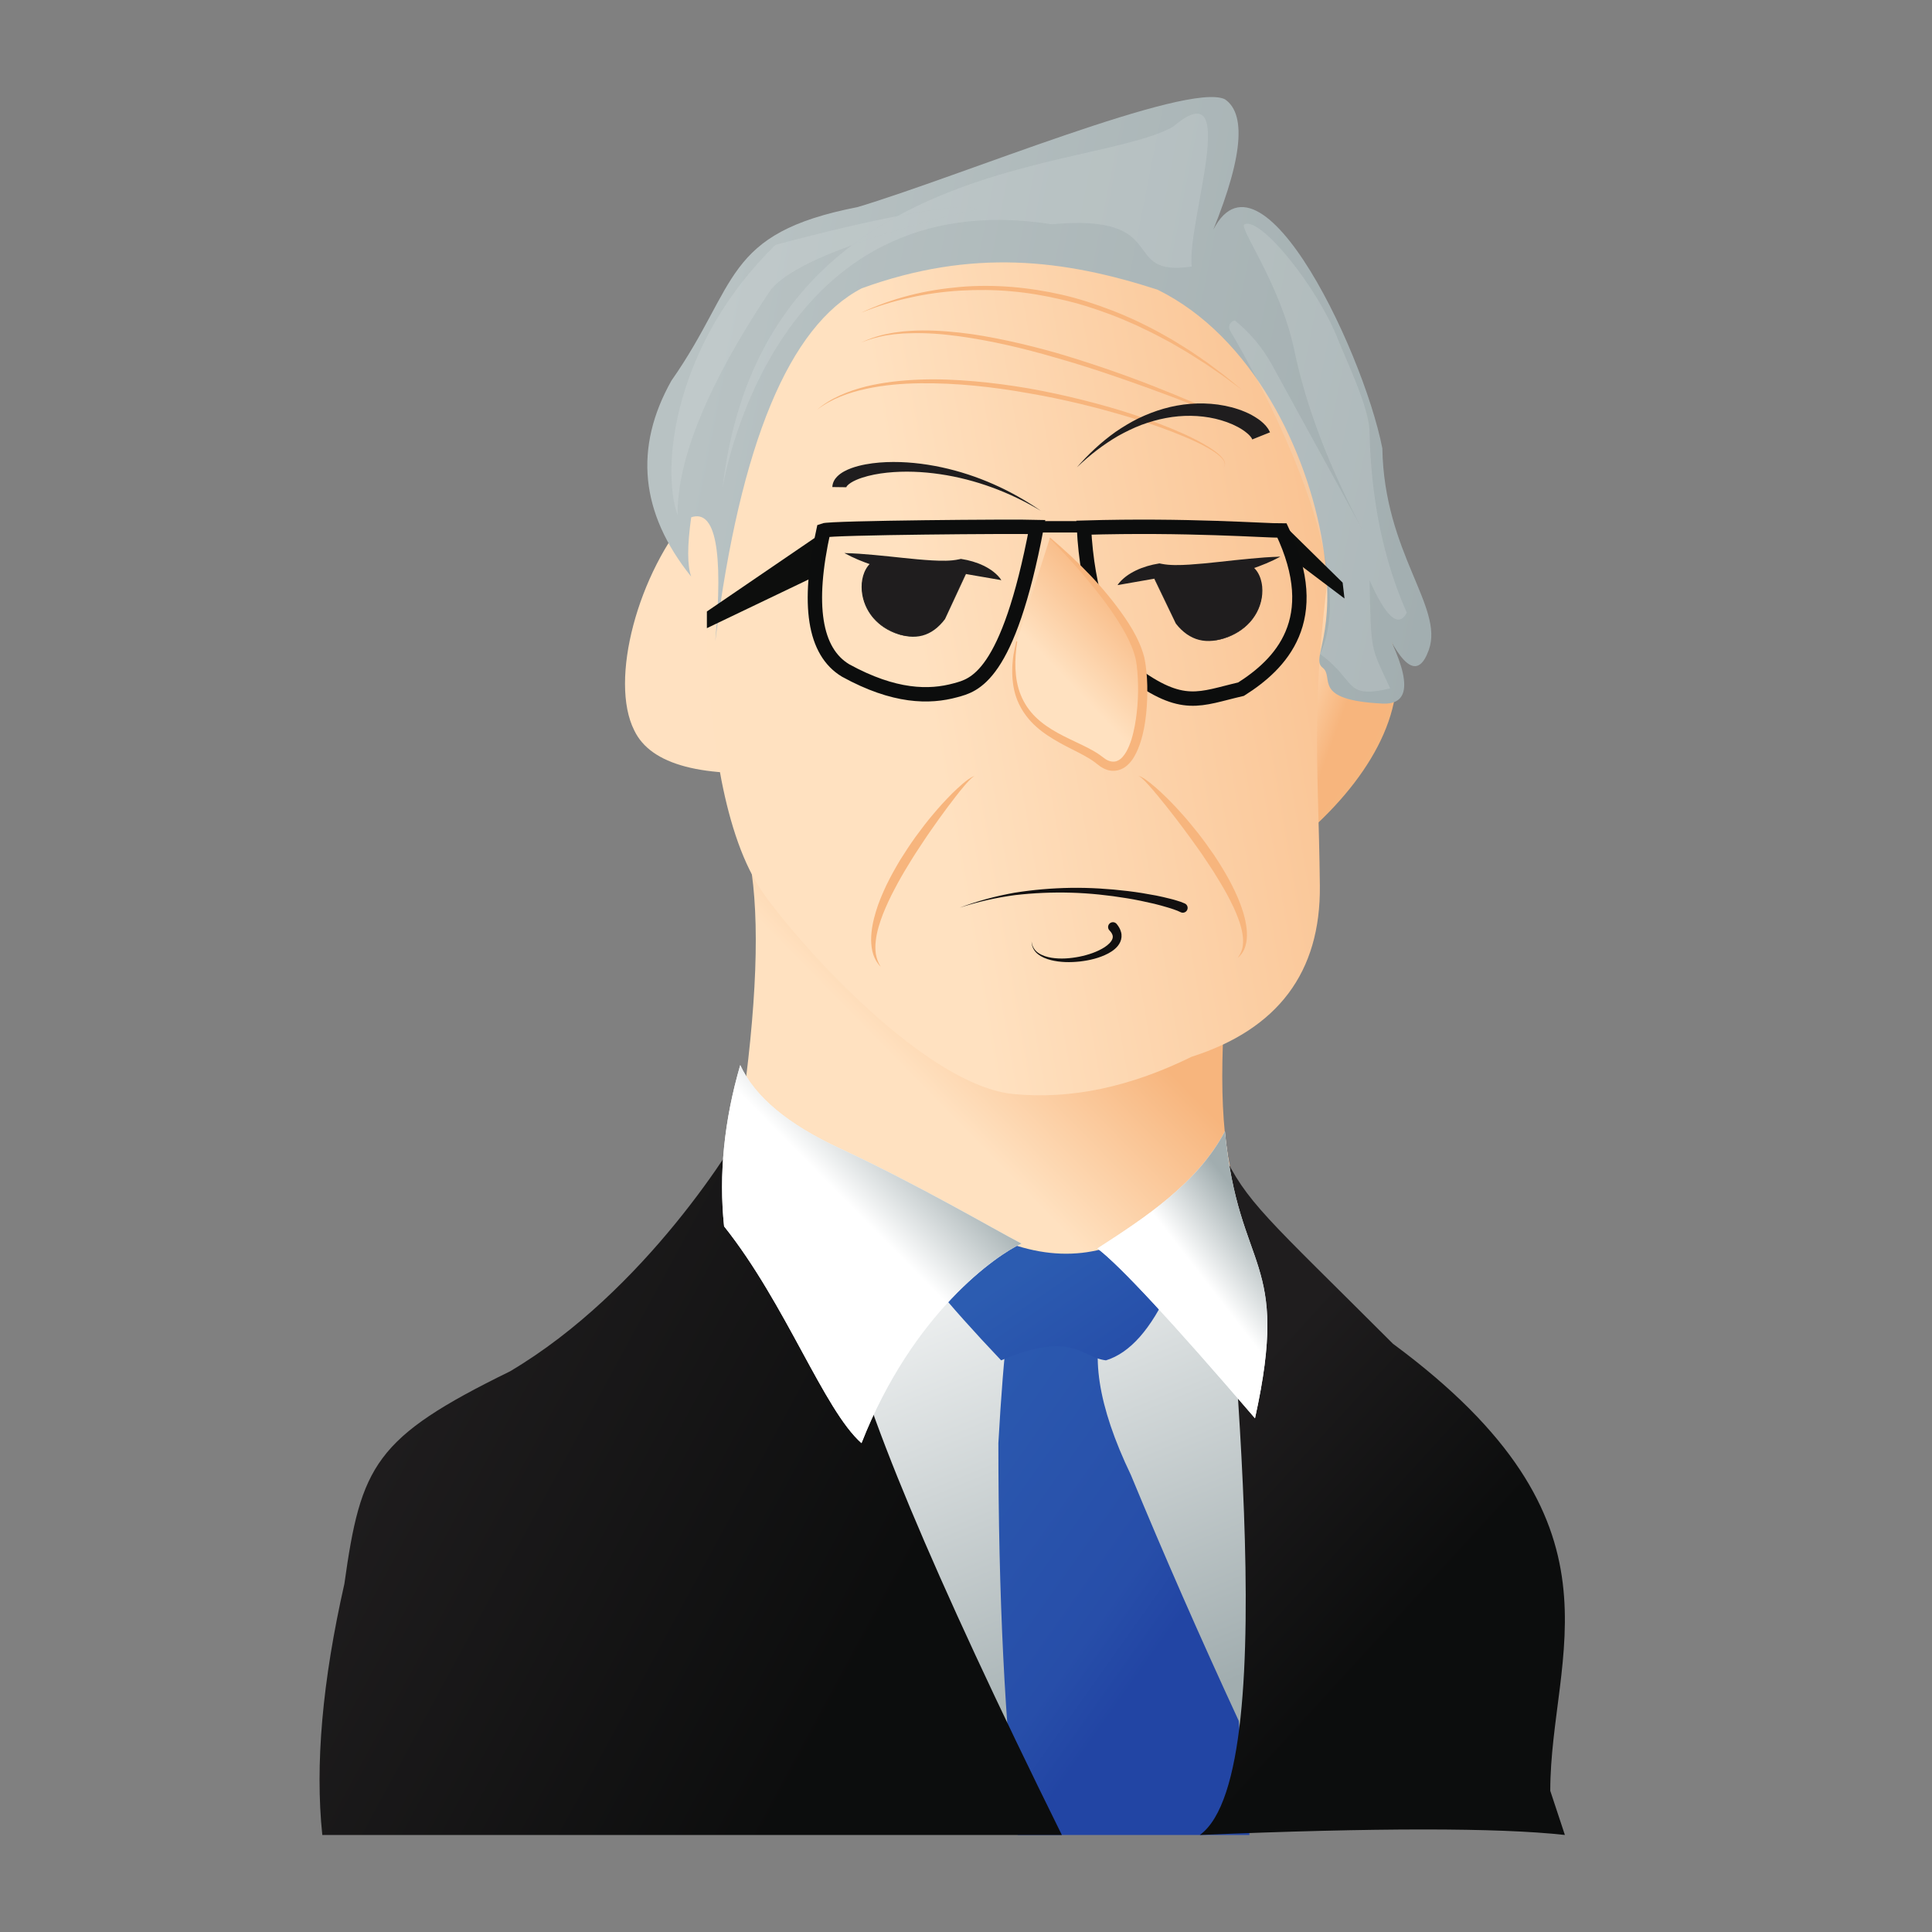 <svg version="1.2" baseProfile="tiny-ps" xmlns="http://www.w3.org/2000/svg" viewBox="0 0 1600 1600" width="400" height="400">
	<rect x="0" y="0" width="1600" height="1600" fill="#808080" stroke="none"/>
	<title>munnar-ai</title>
	<defs>
		<linearGradient id="grd1" gradientUnits="userSpaceOnUse"  x1="596.28" y1="729.721" x2="892.743" y2="438.618">
			<stop offset="0" stop-color="#ffe1c0"  />
			<stop offset="0.374" stop-color="#f7b57d"  />
		</linearGradient>
		<linearGradient id="grd2" gradientUnits="userSpaceOnUse"  x1="1089.566" y1="462.608" x2="1151.836" y2="485.28">
			<stop offset="0.128" stop-color="#ffe1c0"  />
			<stop offset="0.984" stop-color="#f7b57d"  />
		</linearGradient>
		<linearGradient id="grd3" gradientUnits="userSpaceOnUse"  x1="705.668" y1="211.438" x2="1253.635" y2="117.587">
			<stop offset="0" stop-color="#ffe1c0"  />
			<stop offset="0.876" stop-color="#f7b780"  />
			<stop offset="1" stop-color="#f7b57d"  />
		</linearGradient>
		<linearGradient id="grd4" gradientUnits="userSpaceOnUse"  x1="572.693" y1="-5.464" x2="1365.261" y2="151.909">
			<stop offset="0.089" stop-color="#b8c2c3"  />
			<stop offset="0.904" stop-color="#a1adaf"  />
		</linearGradient>
		<linearGradient id="grd5" gradientUnits="userSpaceOnUse"  x1="818.727" y1="495.388" x2="883.99" y2="433.267">
			<stop offset="0" stop-color="#ffe1c0"  />
			<stop offset="1" stop-color="#f7b57d"  />
		</linearGradient>
		<linearGradient id="grd6" gradientUnits="userSpaceOnUse"  x1="732.964" y1="1536.124" x2="533.003" y2="1039.374">
			<stop offset="0.049" stop-color="#a1adaf"  />
			<stop offset="0.937" stop-color="#ffffff"  />
		</linearGradient>
		<linearGradient id="grd7" gradientUnits="userSpaceOnUse"  x1="845.78" y1="1526.652" x2="595.099" y2="1348.866">
			<stop offset="0" stop-color="#2245a4"  />
			<stop offset="0.18" stop-color="#274ea9"  />
			<stop offset="0.977" stop-color="#2c5cb1"  />
		</linearGradient>
		<linearGradient id="grd8" gradientUnits="userSpaceOnUse"  x1="888.515" y1="922.431" x2="1138.378" y2="1287.464">
			<stop offset="0.184" stop-color="#2c5cb1"  />
			<stop offset="0.605" stop-color="#2245a4"  />
		</linearGradient>
		<linearGradient id="grd9" gradientUnits="userSpaceOnUse"  x1="1102.816" y1="1061.439" x2="1289.551" y2="1232.361">
			<stop offset="0" stop-color="#1f1d1e"  />
			<stop offset="0.927" stop-color="#0c0d0d"  />
		</linearGradient>
		<linearGradient id="grd10" gradientUnits="userSpaceOnUse"  x1="449.729" y1="825.2" x2="1086.413" y2="1169.768">
			<stop offset="0.058" stop-color="#1f1d1e"  />
			<stop offset="0.688" stop-color="#0c0d0d"  />
		</linearGradient>
		<linearGradient id="grd11" gradientUnits="userSpaceOnUse"  x1="524.349" y1="968.388" x2="697.345" y2="798.149">
			<stop offset="0.441" stop-color="#ffffff"  />
			<stop offset="0.802" stop-color="#a1adaf"  />
		</linearGradient>
		<linearGradient id="grd12" gradientUnits="userSpaceOnUse"  x1="906.459" y1="1010.313" x2="1004.3" y2="934.689">
			<stop offset="0.335" stop-color="#ffffff"  />
			<stop offset="0.864" stop-color="#a1adaf"  />
		</linearGradient>
	</defs>
	<style>
		tspan { white-space:pre }
		.shp0 { fill: url(#grd1) } 
		.shp1 { fill: #ffe1c1 } 
		.shp2 { fill: url(#grd2);stroke: #f6b67e;stroke-width: 3.967 } 
		.shp3 { fill: url(#grd3) } 
		.shp4 { fill: url(#grd4) } 
		.shp5 { opacity: 0.18;fill: #e8ecec } 
		.shp6 { fill: #585d5a } 
		.shp7 { opacity: 0.169;fill: #e8ecec } 
		.shp8 { fill: #0d0e0d } 
		.shp9 { fill: none;stroke: #0c0d0d;stroke-width: 11.902 } 
		.shp10 { fill: #0c0d0d;stroke: #0c0d0d;stroke-width: 3.967 } 
		.shp11 { fill: none;stroke: #b34f1f;stroke-width: 7.935 } 
		.shp12 { fill: #f7b57d } 
		.shp13 { fill: url(#grd5) } 
		.shp14 { fill: #1f1d1e } 
		.shp15 { fill: url(#grd6) } 
		.shp16 { fill: url(#grd7) } 
		.shp17 { fill: url(#grd8) } 
		.shp18 { fill: url(#grd9) } 
		.shp19 { fill: url(#grd10) } 
		.shp20 { fill: #f4f6f7 } 
		.shp21 { fill: url(#grd11) } 
		.shp22 { fill: url(#grd12) } 
		.shp23 { fill: #121010 } 
	</style>
	<g id="colar">
		<g id="face">
			<path id="neck 2 " class="shp0" d="M613.14 927.76C626.85 833.3 629.52 762.07 621.14 714.08C688.55 781.5 798.25 906.05 879.37 884.34C938.79 871.39 984.12 850.25 1015.35 820.92C1008.59 904.66 1012.81 962.83 1027.99 995.42C1035.35 1020.98 993.81 1039.18 903.37 1050.02C814.24 1041.64 747.97 1025.64 704.55 1002.03C661.13 978.41 630.66 953.66 613.14 927.76Z" />
			<g id="face">
				<path id="&lt;Path&gt;" class="shp1" d="M596.57 528.03C643.25 467.87 635.54 432.82 573.45 422.89C528.05 474.2 504.37 563.71 525.3 604.96C538.98 633.47 581.62 644.75 653.22 638.79L596.57 528.03Z" />
				<path id="&lt;Path&gt;" class="shp2" d="M1084.82 481.02C1114.92 477.32 1136.31 492.58 1148.98 526.81C1168 578.16 1138.29 636.45 1084.82 685.03C1049.17 717.41 1049.17 649.41 1084.82 481.02Z" />
				<path id="&lt;Path&gt;" class="shp3" d="M986.78 875.2C1058.39 852.34 1093.81 805.11 1093.05 733.51C1091.91 626.1 1083.91 576.97 1105.62 437.57C1105.62 300.45 1053.06 258.17 920.51 218.18C787.96 178.19 649.7 203.32 629.14 298.16C608.57 393 582.29 488.98 585.72 546.12C589.15 603.25 598.29 692.37 632.57 740.36C666.84 788.35 768.54 899.19 839.38 906.05C886.61 910.62 935.74 900.33 986.78 875.2Z" />
				<path id="hair" class="shp4" d="M999.35 203.32C1035.92 95.92 1128.47 287.88 1144.8 371.29C1146.29 458.13 1195.89 502.7 1183.32 538.12C1174.94 561.73 1162.1 554.5 1144.8 516.41C1168.96 561.8 1168.96 583.89 1144.8 582.68C1085.36 579.7 1105.62 560.97 1095.33 552.95C1085.05 544.93 1107.9 526.69 1095.33 450.13C1082.76 373.58 1037.44 278.74 958.6 239.89C880.9 214.75 805.1 205.61 713.69 238.75C653.51 269.98 613.06 367.47 592.32 531.23C599.13 455.84 592.5 421.57 572.42 428.42C569.1 452.04 569.1 468.42 572.42 477.56C530.25 425 524.78 370.91 556.01 315.3C612 235.32 598.29 193.35 710.26 171.49C794.82 146.19 983.57 67.35 1014.42 82.21C1033.47 95.16 1028.44 135.53 999.35 203.32Z" />
				<path id="&lt;Path&gt;" class="shp5" d="M808.91 173.6C772.28 181.51 737.85 191.31 705.64 203C717.66 193.95 730.24 185.98 743.09 178.96C743.13 178.96 743.13 178.96 743.17 178.96C782.98 171.31 804.89 169.53 808.91 173.6Z" />
				<path id="&lt;Path&gt;" class="shp5" d="M986.89 220.73C925.48 229.9 972.13 176.58 870.96 185.7C642.63 149.99 600.18 393.32 598.32 404.51C609.9 304.8 652.59 243.03 705.64 203C737.85 191.31 772.28 181.51 808.91 173.6C804.89 169.53 782.98 171.31 743.17 178.96C831.25 130.87 933.06 126.43 971.34 105.04C1028.71 56.32 982.77 184.19 986.89 220.73Z" />
				<path id="&lt;Path&gt;" class="shp5" d="M743.09 178.96C730.24 185.98 717.66 193.95 705.64 203C674.49 214.27 646.13 227.88 636.8 242.16C585.99 318.73 560.77 380.25 561.14 426.73C546.86 386.14 558.88 283.9 642.28 202.76C686.55 191.02 719.13 183.56 743.09 178.96Z" />
				<path id="&lt;Path&gt;" class="shp6" d="" />
				<path id="&lt;Path&gt;" class="shp7" d="M1018.69 273.85C1039.56 309.22 1128.47 467.63 1093.19 541.6C1123.9 563.83 1112.47 579.25 1151.32 570.11C1134.94 534.69 1135.53 541.43 1134.18 480.44C1147.89 511.34 1158.18 520.33 1165.03 507.41C1145.61 463.51 1135.33 413.38 1134.18 357.01C1133.79 337.43 1114.79 298.02 1107.9 280.67C1090.94 237.95 1045.05 180.47 1030.99 185.61C1023.9 186.3 1060.28 234.18 1071.91 290.17C1081.48 336.24 1100.33 385.85 1128.47 439.01L1053.34 302.02C1045.61 287.93 1035.19 275.48 1022.67 265.39L1022.67 265.39C1018.74 266.03 1016.67 270.41 1018.69 273.85Z" />
			</g>
		</g>
		<g id="EYES EYEBROWS">
			<g id="glasses">
				<path id="&lt;Path&gt;" class="shp8" d="M585.41 506.4L688.17 436.28L673.04 478.25L585.41 520.22L585.41 506.4Z" />
				<path id="&lt;Path&gt;" class="shp8" d="M1111.92 482.51L1064.86 436.28L1073.26 465.33L1113.46 495.66L1111.92 482.51Z" />
				<path id="&lt;Path&gt;" class="shp9" d="M681.98 439.28C668.27 500.98 674.37 539.64 700.27 555.26C740.83 577.54 769.7 577.6 791.39 571.63C806.63 567.44 834.81 561.54 858.52 436.42C840.24 435.85 687.98 436.99 681.98 439.28Z" />
				<path id="&lt;Path&gt;" class="shp9" d="M897.66 436.98C900.47 490.01 913.79 529.99 937.61 556.92C979.68 588.11 993.53 578.67 1027.8 570.73C1060.24 550.17 1097.06 513.53 1061.7 439.37C1047.85 439.5 983.32 434.47 897.66 436.98Z" />
				<path id="&lt;Path&gt;" class="shp10" d="M842.05 433.54L918.22 433.54L918.22 439.01L842.05 439.01L842.05 433.54Z" />
				<path id="&lt;Path&gt;" class="shp11" d="" />
			</g>
			<g id="face counter">
				<g id="&lt;Group&gt;">
					<path id="&lt;Path&gt;" class="shp12" d="M942.79 642.93C943.75 642.63 944.71 643.23 945.55 643.62C946.41 644.07 947.23 644.57 948.04 645.1C949.63 646.18 951.17 647.33 952.68 648.52C955.69 650.89 958.53 653.46 961.36 656.03C966.93 661.26 972.29 666.71 977.38 672.39C982.56 678.01 987.37 683.94 992.14 689.9C996.84 695.92 1001.31 702.13 1005.65 708.44C1009.86 714.84 1013.92 721.35 1017.62 728.09C1021.23 734.88 1024.69 741.79 1027.34 749.08C1030.05 756.33 1032.14 763.95 1032.63 771.84C1032.81 775.77 1032.55 779.8 1031.36 783.6C1030.26 787.41 1027.98 790.86 1025.01 793.24C1027.35 790.22 1028.8 786.73 1029.22 783.12C1029.69 779.51 1029.47 775.86 1028.76 772.28C1028.11 768.69 1027.09 765.16 1025.83 761.7C1024.57 758.24 1023.21 754.81 1021.62 751.46C1018.43 744.78 1014.97 738.18 1011.09 731.8C1007.3 725.37 1003.29 719.05 999.06 712.86C994.95 706.6 990.58 700.49 986.16 694.42C981.8 688.29 977.19 682.35 972.65 676.35C968.03 670.41 963.38 664.47 958.55 658.69C956.16 655.77 953.7 652.92 951.18 650.11C949.93 648.71 948.63 647.34 947.29 646.03C946.62 645.36 945.94 644.72 945.21 644.13C944.48 643.61 943.74 642.86 942.79 642.93Z" />
				</g>
				<g id="&lt;Group&gt;">
					<path id="&lt;Path&gt;" class="shp12" d="M807.01 642.86C806.07 643.11 805.34 643.78 804.61 644.39C803.9 645.02 803.22 645.7 802.56 646.4C801.22 647.78 799.95 649.23 798.71 650.69C796.22 653.64 793.78 656.61 791.44 659.68C786.69 665.73 782.13 671.94 777.63 678.17C773.2 684.46 768.71 690.7 764.51 697.12C760.24 703.5 756.05 709.92 752.13 716.49C748.1 723 744.32 729.64 740.8 736.4C737.2 743.11 734.03 750.03 731.21 757.05C728.52 764.1 726.19 771.33 725.32 778.76C724.84 782.47 724.8 786.22 725.34 789.93C725.92 793.63 727.21 797.25 729.31 800.54C726.52 797.81 724.46 794.27 723.2 790.45C721.96 786.62 721.5 782.56 721.43 778.55C721.42 770.5 723.05 762.59 725.36 755.02C727.6 747.4 730.77 740.15 734.09 733.03C737.51 725.95 741.35 719.09 745.36 712.37C749.5 705.72 753.8 699.19 758.36 692.85C762.99 686.56 767.68 680.32 772.76 674.38C777.75 668.39 783.03 662.63 788.55 657.1C791.35 654.38 794.17 651.67 797.16 649.14C798.67 647.89 800.18 646.65 801.78 645.5C802.58 644.93 803.4 644.38 804.26 643.89C805.1 643.42 806.02 642.89 807.01 642.86Z" />
				</g>
				<g id="&lt;Group&gt;">
					<path id="&lt;Path&gt;" class="shp12" d="M713.3 258.93C726.05 252.87 739.48 248.19 753.19 244.62C766.92 241.08 780.98 238.88 795.11 237.64C823.43 235.23 852.07 237.85 879.75 244.16C893.6 247.36 907.13 251.78 920.37 256.88C933.63 261.91 946.5 267.97 958.96 274.7L968.23 279.91C971.35 281.59 974.29 283.58 977.32 285.4C980.32 287.29 983.39 289.05 986.31 291.04L995.1 297L999.46 300.01L1003.71 303.19L1012.19 309.55C1017.79 313.87 1023.18 318.45 1028.63 322.92L1020.1 316.65C1017.24 314.58 1014.49 312.37 1011.57 310.4L1002.85 304.42L998.49 301.43L994.02 298.61L985.12 292.93C982.16 291.03 979.06 289.35 976.04 287.55C972.97 285.82 970.01 283.91 966.87 282.33L957.54 277.4C954.46 275.7 951.23 274.3 948.08 272.77C944.89 271.29 941.8 269.61 938.55 268.28L928.88 264.09C925.66 262.69 922.34 261.54 919.08 260.25C905.94 255.31 892.53 251.07 878.84 248.02C865.2 244.78 851.34 242.47 837.37 241.23C823.4 239.96 809.34 239.9 795.33 240.67C781.33 241.53 767.35 243.37 753.64 246.5C739.88 249.42 726.41 253.69 713.3 258.93Z" />
				</g>
				<g id="&lt;Group&gt;">
					<path id="&lt;Path&gt;" class="shp12" d="M1028.63 351.43C1015.9 346.34 1003.21 341.16 990.41 336.28C977.66 331.28 964.86 326.41 951.98 321.76C926.24 312.46 900.34 303.57 874.02 296.14C847.78 288.49 821.12 282.16 794.07 278.45C780.56 276.6 766.92 275.5 753.29 276L748.18 276.17L743.09 276.61L740.54 276.82L738.01 277.18L732.95 277.92C726.26 279.23 719.64 281.01 713.3 283.64C719.46 280.62 726.03 278.47 732.74 276.89L737.81 275.92L740.35 275.45L742.92 275.12L748.04 274.46L753.2 274.06C766.96 273.16 780.77 273.92 794.45 275.42C808.14 276.88 821.69 279.42 835.13 282.29C848.56 285.2 861.89 288.59 875.11 292.33C901.46 300.12 927.47 308.98 953.05 318.92C965.82 323.93 978.53 329.11 991.14 334.49C1003.71 339.98 1016.26 345.52 1028.63 351.43Z" />
				</g>
				<g id="&lt;Group&gt;">
					<path id="&lt;Path&gt;" class="shp12" d="M1013.22 387.07C1013.86 386.38 1014.28 385.49 1014.33 384.57C1014.38 383.65 1014.09 382.74 1013.67 381.93C1012.81 380.29 1011.47 378.95 1010.1 377.71C1007.31 375.26 1004.15 373.23 1000.93 371.36C994.46 367.62 987.64 364.51 980.74 361.61C966.96 355.79 952.8 350.88 938.49 346.48C909.87 337.7 880.72 330.56 851.22 325.55C821.77 320.31 791.89 317.07 762.01 317.41C747.09 317.6 732.13 318.82 717.54 321.98C702.99 325.04 688.61 330.23 676.61 339.35C682.3 334.44 688.83 330.52 695.7 327.42C702.58 324.3 709.78 321.93 717.1 320.08C731.78 316.5 746.87 314.93 761.94 314.36C777.02 313.75 792.1 314.52 807.11 315.79C822.12 317.11 837.05 319.11 851.9 321.64C866.72 324.29 881.44 327.46 896.04 331.1C910.63 334.77 925.15 338.77 939.42 343.59C953.68 348.36 967.81 353.61 981.52 359.85C988.34 363.03 995.08 366.44 1001.47 370.46C1004.65 372.49 1007.77 374.65 1010.51 377.28C1011.84 378.62 1013.14 380.05 1013.94 381.8C1014.33 382.66 1014.58 383.63 1014.47 384.58C1014.38 385.54 1013.89 386.42 1013.22 387.07Z" />
				</g>
				<g id="&lt;Group&gt;">
					<path id="&lt;Path&gt;" class="shp13" d="M869.47 445.56C914.16 489.24 938.28 523.77 941.84 549.16C947.17 587.25 937.27 647.43 912.89 627.62C888.52 607.82 829.75 605.45 842.05 531.23" />
					<path id="&lt;Path&gt;" class="shp12" d="M869.75 445.28C892.77 464.85 914.34 486.34 931.78 511.84C936.11 518.25 940.21 524.91 943.4 532.31C945.05 535.97 946.42 539.86 947.52 543.95C948.53 548.32 948.97 552.08 949.42 556.01C950.2 563.83 950.31 571.64 950.02 579.44C949.7 587.24 948.98 595.04 947.5 602.86C946.73 606.76 945.8 610.66 944.53 614.57C943.26 618.47 941.75 622.39 939.49 626.31C938.4 628.26 936.99 630.22 935.29 632.12C933.46 633.97 931.37 635.88 928.36 637.08C925.5 638.31 921.9 638.74 918.93 638.05C917.33 637.85 916.12 637.25 914.76 636.75C913.55 636.17 912.42 635.51 911.33 634.84L908.52 632.72L906.62 631.21C905.28 630.24 903.89 629.28 902.41 628.37C899.46 626.55 896.27 624.84 893 623.15C886.41 619.81 879.52 616.43 872.82 612.38C866.14 608.34 859.5 603.68 853.97 597.72C851.17 594.78 848.75 591.46 846.58 588.03C844.52 584.53 842.71 580.88 841.45 577.06C838.89 569.43 838.15 561.48 838.32 553.78C838.37 551.85 838.42 549.92 838.65 548.02C838.84 546.11 838.95 544.2 839.31 542.32C839.9 538.54 840.79 534.84 841.66 531.16L842.44 531.29C841.28 538.7 840.62 546.2 840.94 553.67C841.28 561.12 842.5 568.61 845.34 575.51C846.71 578.98 848.5 582.26 850.54 585.37C852.68 588.41 855.01 591.33 857.71 593.91C863.05 599.12 869.31 603.32 875.85 606.93C882.4 610.56 889.26 613.64 896.04 616.92C899.42 618.56 902.79 620.26 906.07 622.17C907.71 623.12 909.3 624.16 910.87 625.24C912.4 626.4 913.91 627.53 915.38 628.57C918.37 630.54 922.17 631.55 925.4 630.06C928.65 628.67 930.99 625.61 932.8 622.46C936.37 616 938.31 608.67 939.72 601.36C942.47 586.67 943.12 571.56 941.97 556.64C941.64 552.92 941.25 549.18 940.48 545.57C939.59 541.97 938.44 538.42 936.99 534.98C934.15 528.07 930.43 521.53 926.48 515.17C918.5 502.47 909.3 490.55 899.64 479.05C889.96 467.58 879.81 456.46 869.19 445.85L869.75 445.28Z" />
				</g>
			</g>
			<g id="EYES EYEBROWS">
				<g id="&lt;Group&gt;">
					<path id="&lt;Path&gt;" class="shp14" d="M699.33 458.04C746 470.94 778.17 474.38 795.84 468.34C811.86 469.58 822.98 473.61 829.22 480.44" />
					<path id="&lt;Path&gt;" class="shp14" d="M699.33 458.04C707.72 458.22 715.91 458.85 724.02 459.6C732.14 460.33 740.17 461.22 748.14 462.05C756.11 462.89 764.04 463.65 771.84 464.1C779.57 464.52 787.46 464.68 794.09 463.23L795.76 462.86L796.26 462.95C797.84 463.25 799.41 463.51 800.98 463.83C802.54 464.24 804.1 464.58 805.64 465.04C808.71 465.99 811.73 467.08 814.62 468.5C817.5 469.92 820.27 471.56 822.78 473.54C825.25 475.54 827.61 477.74 829.22 480.44C827.88 479.66 826.52 479.02 825.12 478.48C823.75 477.89 822.34 477.42 820.94 476.99C818.13 476.13 815.29 475.5 812.47 475.01C809.64 474.51 806.79 474.21 803.95 474C801.11 473.78 798.26 473.75 795.42 473.72L797.59 473.45C793.1 475.28 788.64 476.15 784.27 476.66C779.89 477.2 775.59 477.24 771.32 477.16C762.8 476.97 754.49 475.83 746.31 474.26C738.14 472.68 730.12 470.53 722.26 467.88C714.41 465.22 706.69 462.11 699.33 458.04Z" />
				</g>
				<g id="&lt;Group&gt;">
					<path id="&lt;Path&gt;" class="shp14" d="M782.63 512.68C771.74 527.1 757.82 530.88 740.88 523.99C707.88 510.59 708.8 472.34 724.41 464.67C734.82 459.55 759.98 463.05 799.87 475.15L782.63 512.68Z" />
					<path id="&lt;Compound Path&gt;" fill-rule="evenodd" class="shp14" d="M782.63 512.68C777.39 519.02 770.23 523.91 762.19 525.94C758.15 526.92 753.97 527.07 749.85 526.6C747.84 526.14 745.75 525.95 743.81 525.18L740.87 524.19L738.02 522.95C730.52 519.46 723.89 513.91 719.53 506.8C715.13 499.75 713.01 491.27 713.69 482.95C714.07 478.81 715.14 474.66 717.27 471.02C719.33 467.4 722.72 464.21 726.94 463.27C731.05 462.22 735.25 462.29 739.38 462.43C743.52 462.63 747.63 463.11 751.72 463.71C768.07 466.22 784.1 470.3 799.92 474.98L800.11 475.04L800.03 475.22L782.63 512.68ZM782.63 512.68L799.64 475.26C783.85 470.74 767.85 466.82 751.62 464.46C747.54 463.89 743.44 463.45 739.34 463.29C735.26 463.17 731.09 463.16 727.19 464.2C723.27 465.14 720.08 468.01 718.06 471.48C715.99 474.96 714.91 478.98 714.5 483.03C713.77 491.15 715.78 499.51 720.06 506.48C724.29 513.51 730.78 519.06 738.2 522.58L741.01 523.84L743.92 524.83C745.83 525.62 747.9 525.82 749.9 526.3C753.97 526.79 758.12 526.68 762.14 525.75C770.15 523.79 777.34 518.98 782.63 512.68ZM799.64 475.26C799.7 475.28 799.76 475.29 799.82 475.31L799.72 475.08L799.64 475.26Z" />
				</g>
				<g id="&lt;Group&gt;">
					<path id="&lt;Path&gt;" class="shp14" d="M1060.28 461.02C1011.85 474.33 978.49 478.05 960.19 472.15C943.59 473.53 932.04 477.67 925.55 484.55" />
					<path id="&lt;Path&gt;" class="shp14" d="M1060.28 461.02C1052.62 465.19 1044.62 468.4 1036.49 471.15C1028.34 473.88 1020.04 476.11 1011.57 477.77C1003.11 479.41 994.5 480.62 985.69 480.88C981.28 481 976.83 481 972.3 480.49C967.78 480.01 963.17 479.18 958.51 477.39L960.65 477.63C957.7 477.68 954.74 477.73 951.79 477.97C948.85 478.2 945.89 478.51 942.95 479.03C940.02 479.54 937.08 480.18 934.16 481.05C932.7 481.49 931.24 481.96 929.82 482.56C928.36 483.11 926.95 483.76 925.55 484.55C927.27 481.79 929.74 479.56 932.32 477.52C934.94 475.51 937.81 473.84 940.79 472.4C943.77 470.94 946.9 469.83 950.07 468.85C951.65 468.38 953.26 468.02 954.87 467.6C956.48 467.26 958.11 466.98 959.74 466.67L960.22 466.58L961.88 466.92C968.83 468.33 977.03 468.08 985.07 467.59C993.17 467.06 1001.4 466.24 1009.67 465.33C1017.94 464.44 1026.27 463.49 1034.68 462.71C1043.1 461.9 1051.58 461.23 1060.28 461.02Z" />
				</g>
				<g id="&lt;Group&gt;">
					<path id="&lt;Path&gt;" class="shp14" d="M973.78 516.42C985.03 530.76 999.45 534.42 1017.03 527.38C1051.27 513.69 1050.42 475.42 1034.25 467.87C1023.47 462.84 997.39 466.55 955.99 479L973.78 516.42Z" />
					<path id="&lt;Compound Path&gt;" fill-rule="evenodd" class="shp14" d="M973.78 516.42L955.84 479.08L955.75 478.89L955.94 478.84C972.19 474.07 988.65 469.89 1005.4 467.22C1009.59 466.58 1013.81 466.06 1018.05 465.78C1022.29 465.53 1026.58 465.5 1030.83 466.28C1032.95 466.71 1035.06 467.52 1036.82 468.82C1038.59 470.1 1040.07 471.75 1041.26 473.55C1043.63 477.19 1044.84 481.45 1045.28 485.69C1046.09 494.24 1043.79 502.96 1039.14 510.1C1034.53 517.32 1027.61 522.85 1019.89 526.37L1016.96 527.61L1013.93 528.61L1012.42 529.11C1011.91 529.26 1011.38 529.33 1010.86 529.45L1007.73 530.07C1003.51 530.57 999.22 530.47 995.06 529.55C986.78 527.61 979.28 522.83 973.78 516.42ZM973.78 516.42C979.33 522.79 986.86 527.49 995.11 529.35C999.25 530.22 1003.51 530.28 1007.69 529.76L1010.78 529.12C1011.3 529 1011.82 528.92 1012.32 528.77L1013.82 528.26L1016.81 527.25L1019.71 525.99C1027.35 522.44 1034.14 516.91 1038.61 509.76C1043.13 502.7 1045.31 494.1 1044.44 485.78C1043.99 481.64 1042.77 477.52 1040.47 474.07C1038.21 470.6 1034.72 468 1030.64 467.23C1026.55 466.45 1022.3 466.44 1018.1 466.65C1013.9 466.89 1009.7 467.37 1005.52 467.97C988.86 470.48 972.44 474.5 956.24 479.11L973.78 516.42ZM956.24 479.11L956.15 478.93L956.04 479.17C956.11 479.15 956.17 479.13 956.24 479.11Z" />
				</g>
				<g id="&lt;Group&gt;">
					<path id="&lt;Path&gt;" class="shp14" d="M689.3 403.36C689.36 401.42 689.94 399.62 690.7 398.17C691.46 396.69 692.4 395.6 693.34 394.61C695.23 392.71 697.2 391.43 699.15 390.35C703.05 388.25 706.94 386.94 710.83 385.91C718.6 383.9 726.36 383.04 734.08 382.71C749.52 382.12 764.8 383.81 779.66 386.97C809.4 393.36 837.43 406 862.04 423.09C849.19 415.37 835.68 408.84 821.68 403.72C807.7 398.6 793.25 394.86 778.62 392.71C764.01 390.56 749.17 389.93 734.7 391.43C727.49 392.19 720.34 393.5 713.72 395.69C710.43 396.78 707.26 398.14 704.66 399.78C703.38 400.59 702.27 401.51 701.57 402.32C700.85 403.16 700.88 403.7 700.95 403.51L689.3 403.36Z" />
				</g>
				<g id="&lt;Group&gt;">
					<path id="&lt;Path&gt;" class="shp14" d="M1037.05 363.93C1036.86 363.67 1036.97 363.46 1036.62 363.01C1036.5 362.81 1036.38 362.6 1036.27 362.39L1035.71 361.69C1035.39 361.22 1034.9 360.74 1034.42 360.25C1033.99 359.75 1033.42 359.29 1032.86 358.81C1030.63 356.92 1027.99 355.13 1025.13 353.62C1019.43 350.55 1013.03 348.31 1006.46 346.76C993.25 343.72 979.15 343.6 965.45 346.21C958.6 347.5 951.83 349.45 945.21 351.9C938.61 354.43 932.23 357.55 926 361.01C913.67 368.18 902.22 377.06 891.81 387.07C901.26 376.15 911.93 366.16 923.87 357.67C929.91 353.54 936.2 349.71 942.84 346.44C949.5 343.25 956.44 340.54 963.63 338.48C977.99 334.36 993.35 332.99 1008.57 335.04C1016.18 336.12 1023.75 337.97 1031.1 341.08C1034.78 342.62 1038.39 344.55 1041.91 346.99C1042.79 347.62 1043.67 348.23 1044.53 348.99C1045.39 349.71 1046.25 350.43 1047.09 351.35L1048.34 352.66L1049.56 354.24C1050.37 355.2 1051.11 356.71 1051.78 358.03L1037.05 363.93Z" />
				</g>
			</g>
		</g>
		<g id="Layer 12">
			<g id="Layer 12">
				<path id="&lt;Path&gt;" class="shp15" d="M799.87 1477.65L572.42 1126.58L585.41 1012.98L653.22 989.46L815.42 1050.02L918.22 1067.16L979.21 1034.37L1044.42 1083.06L1105.62 1209.51L1107.9 1431.94L1030.99 1498.98L845.93 1506.6L799.87 1477.65Z" />
			</g>
			<path id="&lt;Path&gt;" class="shp16" d="M842.81 1519.64C832.15 1429.75 826.81 1321.59 826.81 1195.13C831.38 1114.39 836.72 1071.73 842.81 1067.16L915.94 1087.73C902.23 1119.72 909.08 1164.28 936.51 1221.41C963.93 1287.69 993.7 1355.56 1025.83 1425.03L1034.77 1519.64L842.81 1519.64Z" />
			<path id="&lt;Path&gt;" class="shp17" d="M810.04 1018.14C860.76 1044.98 907.21 1044.98 949.4 1018.14C962.14 1050.82 968.5 1067.16 968.5 1067.16C953.27 1100.68 935.74 1120.48 915.94 1126.58C895.37 1124.29 888.52 1101.44 829.1 1126.58C784.7 1079.85 751.4 1039.96 742.26 1018.14C740.73 1003.59 740.73 994.03 742.26 989.46L810.04 1018.14Z" />
		</g>
		<g id="suit">
			<path id="&lt;Path&gt;" class="shp18" d="M1283.87 1483.08C1283.87 1368.81 1354.71 1261.41 1153.61 1112.86C1048.49 1007.74 1032.49 996.31 1011.92 952.89C1011.92 1048.88 1066.77 1467.08 993.64 1519.64C1139.9 1513.55 1240.67 1513.55 1295.97 1519.64L1283.87 1483.08Z" />
			<path id="&lt;Path&gt;" class="shp19" d="M879.37 1519.64C772.17 1302.73 712.15 1159.24 699.33 1089.15C651.34 986.32 627.99 1010.03 621.14 923.19C609.71 946.04 534.3 1069.44 422.32 1135.72C310.34 1190.56 298.92 1213.42 285.2 1311.68C266.92 1392.43 260.83 1461.75 266.92 1519.64L879.37 1519.64Z" />
		</g>
		<g id="colar">
			<path id="&lt;Path&gt;" class="shp20" d="M613.04 882.05C624.94 908.14 652.46 931.16 695.61 951.11C760.32 981.04 823.62 1018.34 845.93 1029.85C825.85 1039.06 755.86 1086.94 713.46 1195.13C682.22 1167.51 650.98 1080.03 599.65 1015.57C595.19 972.6 599.65 928.09 613.04 882.05Z" />
			<path id="&lt;Path&gt;" class="shp20" d="M1039.34 1174.57C970.61 1094.52 927.11 1047.64 908.82 1033.93C947.67 1008.79 991.57 980.32 1014.42 936.9C1025.85 1055.73 1069.05 1039.73 1039.34 1174.57Z" />
			<path id="&lt;Path&gt;" class="shp21" d="M845.93 1029.86C825.85 1039.07 755.87 1086.92 713.45 1195.15C682.23 1167.5 650.97 1080.01 599.67 1015.58C595.2 972.6 599.65 928.08 613.04 882.03C624.94 908.14 652.46 931.17 695.6 951.11C760.31 981.02 823.63 1018.32 845.93 1029.86Z" />
			<path id="&lt;Path&gt;" class="shp22" d="M1039.34 1174.57C970.61 1094.52 927.11 1047.64 908.82 1033.93C947.67 1008.79 991.57 980.32 1014.42 936.9C1025.85 1055.73 1069.05 1039.73 1039.34 1174.57Z" />
		</g>
	</g>
	<g id="mun 3">
		<g id="&lt;Group&gt;">
			<path id="&lt;Path&gt;" class="shp23" d="M977.35 755.26L975.09 754.24C974.31 753.9 973.36 753.61 972.5 753.29C970.77 752.64 968.95 752.08 967.11 751.54C963.48 750.37 959.71 749.49 955.99 748.49C948.47 746.73 940.89 745.13 933.24 743.89C917.94 741.38 902.45 739.72 886.91 739.28C871.37 738.85 855.79 739.51 840.31 741.33C824.86 743.4 809.6 746.85 794.72 751.72C809.37 746.22 824.54 742.1 840.01 739.35C855.51 736.85 871.21 735.52 886.95 735.28C902.69 735.06 918.44 736.06 934.1 737.95C941.93 738.88 949.73 740.18 957.51 741.66C961.38 742.52 965.27 743.25 969.14 744.32C971.07 744.8 973.01 745.3 974.97 745.95C975.96 746.27 976.9 746.51 977.93 746.9L981.06 748.17C983.11 749 984.09 751.33 983.26 753.38C982.43 755.42 980.1 756.4 978.05 755.57C978.02 755.56 977.98 755.54 977.94 755.52L977.35 755.26Z" />
		</g>
		<g id="&lt;Group&gt;">
			<path id="&lt;Path&gt;" class="shp23" d="M924.83 765.25C926.32 767.06 927.69 769.24 928.4 771.89C929.16 774.5 928.88 777.6 927.78 780.02C926.69 782.47 925.06 784.35 923.34 785.84C921.61 787.34 919.77 788.53 917.9 789.54C910.36 793.5 902.37 795.31 894.37 796.26C886.37 797.12 878.22 797.06 870.38 795.13C866.49 794.14 862.62 792.65 859.46 790.09C856.24 787.6 854.26 783.62 854.34 779.67C854.61 783.63 856.84 787.21 860.06 789.29C863.24 791.44 867.01 792.55 870.79 793.18C878.4 794.38 886.23 793.77 893.76 792.31C901.25 790.79 908.72 788.33 914.84 784.39C917.81 782.44 920.5 779.89 921.28 777.42C921.66 776.21 921.65 775.15 921.2 774.01C920.78 772.88 919.96 771.68 918.84 770.55C917.28 768.98 917.29 766.44 918.86 764.88C920.43 763.33 922.97 763.34 924.53 764.91C924.62 764.99 924.7 765.08 924.77 765.18L924.83 765.25Z" />
		</g>
	</g>
</svg>